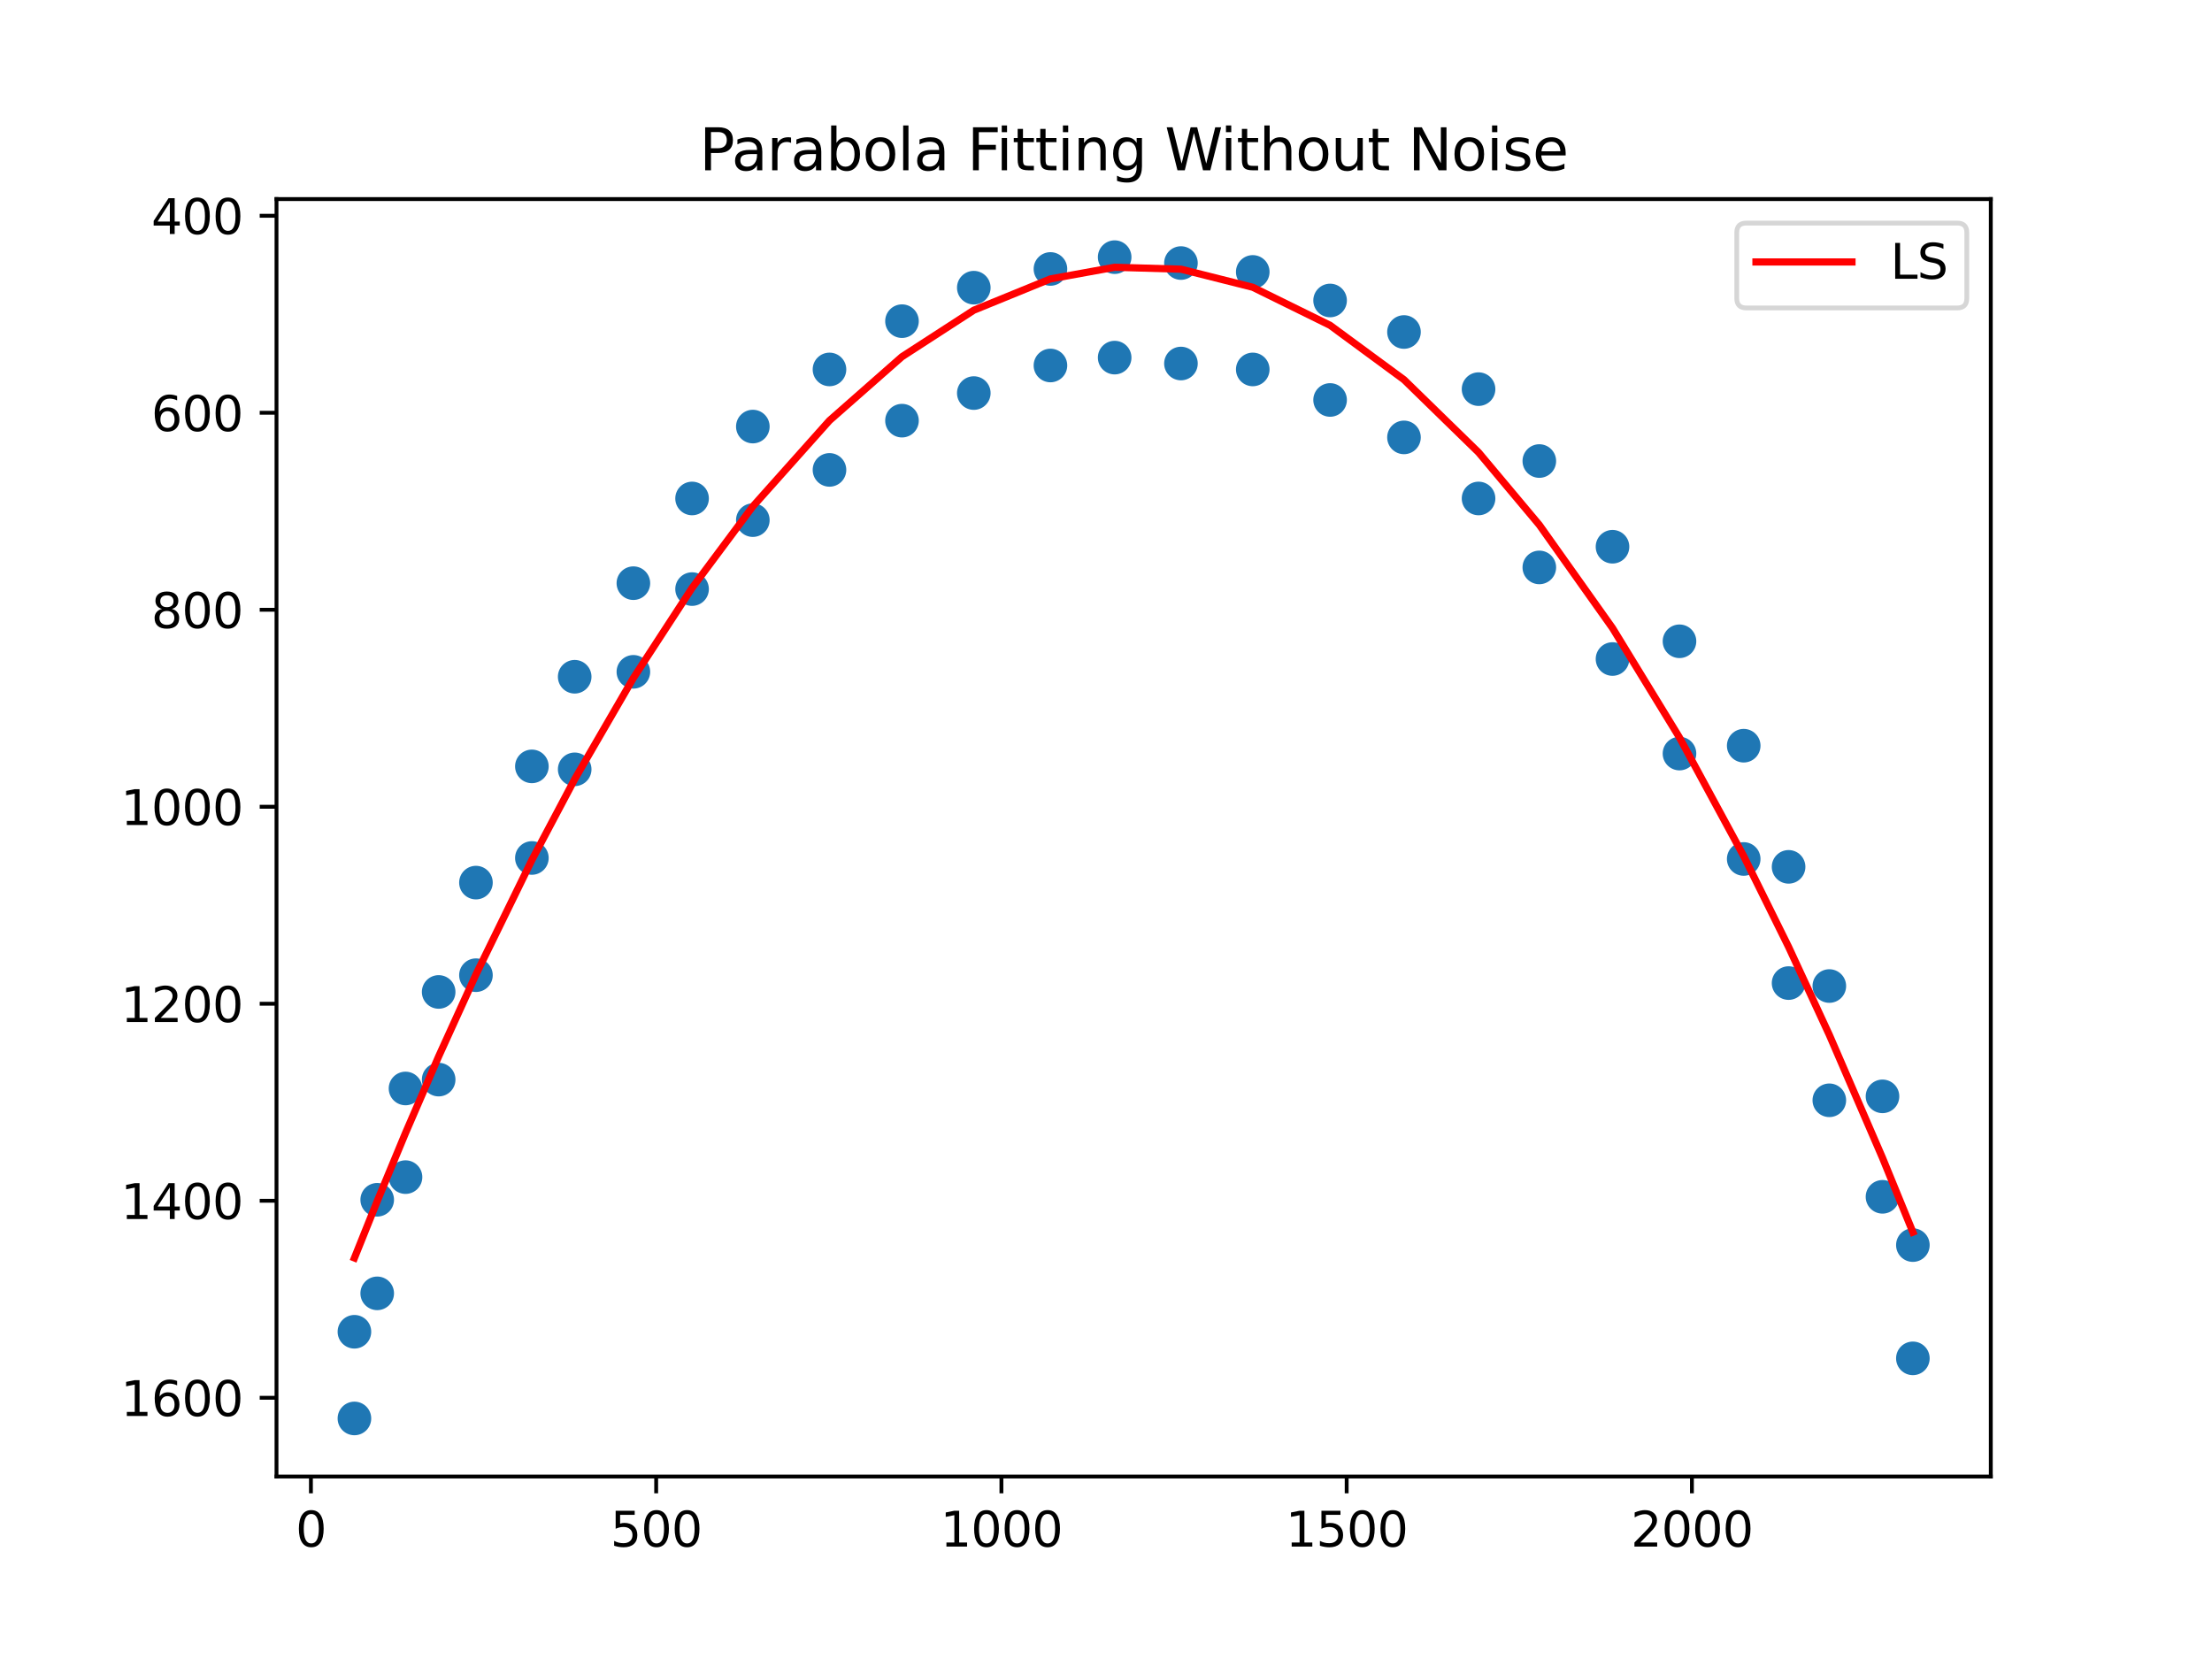 <?xml version="1.0" encoding="utf-8" standalone="no"?>
<!DOCTYPE svg PUBLIC "-//W3C//DTD SVG 1.1//EN"
  "http://www.w3.org/Graphics/SVG/1.1/DTD/svg11.dtd">
<svg height="345.6pt" version="1.1" viewBox="0 0 460.8 345.6" width="460.8pt" xmlns="http://www.w3.org/2000/svg" xmlns:xlink="http://www.w3.org/1999/xlink">
 <defs>
  <style type="text/css">*{stroke-linecap:butt;stroke-linejoin:round;}</style>
 </defs>
 <g id="figure_1">
  <g id="patch_1">
   <path d="M 0 345.6 
L 460.8 345.6 
L 460.8 0 
L 0 0 
z
" style="fill:#ffffff;"/>
  </g>
  <g id="axes_1">
   <g id="patch_2">
    <path d="M 57.6 307.584 
L 414.72 307.584 
L 414.72 41.472 
L 57.6 41.472 
z
" style="fill:#ffffff;"/>
   </g>
   <g id="PathCollection_1">
    <defs>
     <path d="M 0 3 
C 0.796 3 1.559 2.684 2.121 2.121 
C 2.684 1.559 3 0.796 3 0 
C 3 -0.796 2.684 -1.559 2.121 -2.121 
C 1.559 -2.684 0.796 -3 0 -3 
C -0.796 -3 -1.559 -2.684 -2.121 -2.121 
C -2.684 -1.559 -3 -0.796 -3 0 
C -3 0.796 -2.684 1.559 -2.121 2.121 
C -1.559 2.684 -0.796 3 0 3 
z
" id="mb8db637c2c" style="stroke:#1f77b4;"/>
    </defs>
    <g clip-path="url(#p45f6b26279)">
     <use style="fill:#1f77b4;stroke:#1f77b4;" x="73.833" xlink:href="#mb8db637c2c" y="277.431"/>
     <use style="fill:#1f77b4;stroke:#1f77b4;" x="73.833" xlink:href="#mb8db637c2c" y="295.488"/>
     <use style="fill:#1f77b4;stroke:#1f77b4;" x="78.58" xlink:href="#mb8db637c2c" y="249.936"/>
     <use style="fill:#1f77b4;stroke:#1f77b4;" x="78.58" xlink:href="#mb8db637c2c" y="269.429"/>
     <use style="fill:#1f77b4;stroke:#1f77b4;" x="84.477" xlink:href="#mb8db637c2c" y="226.749"/>
     <use style="fill:#1f77b4;stroke:#1f77b4;" x="84.477" xlink:href="#mb8db637c2c" y="245.216"/>
     <use style="fill:#1f77b4;stroke:#1f77b4;" x="91.382" xlink:href="#mb8db637c2c" y="206.64"/>
     <use style="fill:#1f77b4;stroke:#1f77b4;" x="91.382" xlink:href="#mb8db637c2c" y="224.902"/>
     <use style="fill:#1f77b4;stroke:#1f77b4;" x="99.149" xlink:href="#mb8db637c2c" y="183.864"/>
     <use style="fill:#1f77b4;stroke:#1f77b4;" x="99.149" xlink:href="#mb8db637c2c" y="203.152"/>
     <use style="fill:#1f77b4;stroke:#1f77b4;" x="110.8" xlink:href="#mb8db637c2c" y="159.652"/>
     <use style="fill:#1f77b4;stroke:#1f77b4;" x="110.8" xlink:href="#mb8db637c2c" y="178.734"/>
     <use style="fill:#1f77b4;stroke:#1f77b4;" x="119.719" xlink:href="#mb8db637c2c" y="140.979"/>
     <use style="fill:#1f77b4;stroke:#1f77b4;" x="119.719" xlink:href="#mb8db637c2c" y="160.267"/>
     <use style="fill:#1f77b4;stroke:#1f77b4;" x="131.945" xlink:href="#mb8db637c2c" y="121.486"/>
     <use style="fill:#1f77b4;stroke:#1f77b4;" x="131.945" xlink:href="#mb8db637c2c" y="139.953"/>
     <use style="fill:#1f77b4;stroke:#1f77b4;" x="144.172" xlink:href="#mb8db637c2c" y="103.84"/>
     <use style="fill:#1f77b4;stroke:#1f77b4;" x="144.172" xlink:href="#mb8db637c2c" y="122.717"/>
     <use style="fill:#1f77b4;stroke:#1f77b4;" x="156.83" xlink:href="#mb8db637c2c" y="88.861"/>
     <use style="fill:#1f77b4;stroke:#1f77b4;" x="156.83" xlink:href="#mb8db637c2c" y="108.354"/>
     <use style="fill:#1f77b4;stroke:#1f77b4;" x="172.797" xlink:href="#mb8db637c2c" y="76.96"/>
     <use style="fill:#1f77b4;stroke:#1f77b4;" x="172.797" xlink:href="#mb8db637c2c" y="97.889"/>
     <use style="fill:#1f77b4;stroke:#1f77b4;" x="187.901" xlink:href="#mb8db637c2c" y="66.905"/>
     <use style="fill:#1f77b4;stroke:#1f77b4;" x="187.901" xlink:href="#mb8db637c2c" y="87.63"/>
     <use style="fill:#1f77b4;stroke:#1f77b4;" x="202.86" xlink:href="#mb8db637c2c" y="59.929"/>
     <use style="fill:#1f77b4;stroke:#1f77b4;" x="202.86" xlink:href="#mb8db637c2c" y="81.884"/>
     <use style="fill:#1f77b4;stroke:#1f77b4;" x="218.827" xlink:href="#mb8db637c2c" y="56.03"/>
     <use style="fill:#1f77b4;stroke:#1f77b4;" x="218.827" xlink:href="#mb8db637c2c" y="76.139"/>
     <use style="fill:#1f77b4;stroke:#1f77b4;" x="232.204" xlink:href="#mb8db637c2c" y="53.568"/>
     <use style="fill:#1f77b4;stroke:#1f77b4;" x="232.204" xlink:href="#mb8db637c2c" y="74.497"/>
     <use style="fill:#1f77b4;stroke:#1f77b4;" x="246.013" xlink:href="#mb8db637c2c" y="54.799"/>
     <use style="fill:#1f77b4;stroke:#1f77b4;" x="246.013" xlink:href="#mb8db637c2c" y="75.729"/>
     <use style="fill:#1f77b4;stroke:#1f77b4;" x="260.973" xlink:href="#mb8db637c2c" y="56.646"/>
     <use style="fill:#1f77b4;stroke:#1f77b4;" x="260.973" xlink:href="#mb8db637c2c" y="76.96"/>
     <use style="fill:#1f77b4;stroke:#1f77b4;" x="277.083" xlink:href="#mb8db637c2c" y="62.596"/>
     <use style="fill:#1f77b4;stroke:#1f77b4;" x="277.083" xlink:href="#mb8db637c2c" y="83.321"/>
     <use style="fill:#1f77b4;stroke:#1f77b4;" x="292.475" xlink:href="#mb8db637c2c" y="69.163"/>
     <use style="fill:#1f77b4;stroke:#1f77b4;" x="292.475" xlink:href="#mb8db637c2c" y="91.118"/>
     <use style="fill:#1f77b4;stroke:#1f77b4;" x="308.01" xlink:href="#mb8db637c2c" y="81.064"/>
     <use style="fill:#1f77b4;stroke:#1f77b4;" x="308.01" xlink:href="#mb8db637c2c" y="103.84"/>
     <use style="fill:#1f77b4;stroke:#1f77b4;" x="320.668" xlink:href="#mb8db637c2c" y="96.043"/>
     <use style="fill:#1f77b4;stroke:#1f77b4;" x="320.668" xlink:href="#mb8db637c2c" y="118.203"/>
     <use style="fill:#1f77b4;stroke:#1f77b4;" x="335.915" xlink:href="#mb8db637c2c" y="113.894"/>
     <use style="fill:#1f77b4;stroke:#1f77b4;" x="335.915" xlink:href="#mb8db637c2c" y="137.286"/>
     <use style="fill:#1f77b4;stroke:#1f77b4;" x="349.868" xlink:href="#mb8db637c2c" y="133.592"/>
     <use style="fill:#1f77b4;stroke:#1f77b4;" x="349.868" xlink:href="#mb8db637c2c" y="156.984"/>
     <use style="fill:#1f77b4;stroke:#1f77b4;" x="363.246" xlink:href="#mb8db637c2c" y="155.343"/>
     <use style="fill:#1f77b4;stroke:#1f77b4;" x="363.246" xlink:href="#mb8db637c2c" y="178.94"/>
     <use style="fill:#1f77b4;stroke:#1f77b4;" x="372.595" xlink:href="#mb8db637c2c" y="180.581"/>
     <use style="fill:#1f77b4;stroke:#1f77b4;" x="372.595" xlink:href="#mb8db637c2c" y="204.794"/>
     <use style="fill:#1f77b4;stroke:#1f77b4;" x="381.082" xlink:href="#mb8db637c2c" y="205.409"/>
     <use style="fill:#1f77b4;stroke:#1f77b4;" x="381.082" xlink:href="#mb8db637c2c" y="229.211"/>
     <use style="fill:#1f77b4;stroke:#1f77b4;" x="392.158" xlink:href="#mb8db637c2c" y="228.391"/>
     <use style="fill:#1f77b4;stroke:#1f77b4;" x="392.158" xlink:href="#mb8db637c2c" y="249.32"/>
     <use style="fill:#1f77b4;stroke:#1f77b4;" x="398.487" xlink:href="#mb8db637c2c" y="259.374"/>
     <use style="fill:#1f77b4;stroke:#1f77b4;" x="398.487" xlink:href="#mb8db637c2c" y="282.971"/>
    </g>
   </g>
   <g id="matplotlib.axis_1">
    <g id="xtick_1">
     <g id="line2d_1">
      <defs>
       <path d="M 0 0 
L 0 3.5 
" id="mbeae306e75" style="stroke:#000000;stroke-width:0.8;"/>
      </defs>
      <g>
       <use style="stroke:#000000;stroke-width:0.8;" x="64.771" xlink:href="#mbeae306e75" y="307.584"/>
      </g>
     </g>
     <g id="text_1">
      <!-- 0 -->
      <g transform="translate(61.589 322.182)scale(0.1 -0.1)">
       <defs>
        <path d="M 2034 4250 
Q 1547 4250 1301 3770 
Q 1056 3291 1056 2328 
Q 1056 1369 1301 889 
Q 1547 409 2034 409 
Q 2525 409 2770 889 
Q 3016 1369 3016 2328 
Q 3016 3291 2770 3770 
Q 2525 4250 2034 4250 
z
M 2034 4750 
Q 2819 4750 3233 4129 
Q 3647 3509 3647 2328 
Q 3647 1150 3233 529 
Q 2819 -91 2034 -91 
Q 1250 -91 836 529 
Q 422 1150 422 2328 
Q 422 3509 836 4129 
Q 1250 4750 2034 4750 
z
" id="DejaVuSans-30" transform="scale(0.016)"/>
       </defs>
       <use xlink:href="#DejaVuSans-30"/>
      </g>
     </g>
    </g>
    <g id="xtick_2">
     <g id="line2d_2">
      <g>
       <use style="stroke:#000000;stroke-width:0.8;" x="136.692" xlink:href="#mbeae306e75" y="307.584"/>
      </g>
     </g>
     <g id="text_2">
      <!-- 500 -->
      <g transform="translate(127.149 322.182)scale(0.1 -0.1)">
       <defs>
        <path d="M 691 4666 
L 3169 4666 
L 3169 4134 
L 1269 4134 
L 1269 2991 
Q 1406 3038 1543 3061 
Q 1681 3084 1819 3084 
Q 2600 3084 3056 2656 
Q 3513 2228 3513 1497 
Q 3513 744 3044 326 
Q 2575 -91 1722 -91 
Q 1428 -91 1123 -41 
Q 819 9 494 109 
L 494 744 
Q 775 591 1075 516 
Q 1375 441 1709 441 
Q 2250 441 2565 725 
Q 2881 1009 2881 1497 
Q 2881 1984 2565 2268 
Q 2250 2553 1709 2553 
Q 1456 2553 1204 2497 
Q 953 2441 691 2322 
L 691 4666 
z
" id="DejaVuSans-35" transform="scale(0.016)"/>
       </defs>
       <use xlink:href="#DejaVuSans-35"/>
       <use x="63.623" xlink:href="#DejaVuSans-30"/>
       <use x="127.246" xlink:href="#DejaVuSans-30"/>
      </g>
     </g>
    </g>
    <g id="xtick_3">
     <g id="line2d_3">
      <g>
       <use style="stroke:#000000;stroke-width:0.8;" x="208.614" xlink:href="#mbeae306e75" y="307.584"/>
      </g>
     </g>
     <g id="text_3">
      <!-- 1000 -->
      <g transform="translate(195.889 322.182)scale(0.1 -0.1)">
       <defs>
        <path d="M 794 531 
L 1825 531 
L 1825 4091 
L 703 3866 
L 703 4441 
L 1819 4666 
L 2450 4666 
L 2450 531 
L 3481 531 
L 3481 0 
L 794 0 
L 794 531 
z
" id="DejaVuSans-31" transform="scale(0.016)"/>
       </defs>
       <use xlink:href="#DejaVuSans-31"/>
       <use x="63.623" xlink:href="#DejaVuSans-30"/>
       <use x="127.246" xlink:href="#DejaVuSans-30"/>
       <use x="190.869" xlink:href="#DejaVuSans-30"/>
      </g>
     </g>
    </g>
    <g id="xtick_4">
     <g id="line2d_4">
      <g>
       <use style="stroke:#000000;stroke-width:0.8;" x="280.536" xlink:href="#mbeae306e75" y="307.584"/>
      </g>
     </g>
     <g id="text_4">
      <!-- 1500 -->
      <g transform="translate(267.811 322.182)scale(0.1 -0.1)">
       <use xlink:href="#DejaVuSans-31"/>
       <use x="63.623" xlink:href="#DejaVuSans-35"/>
       <use x="127.246" xlink:href="#DejaVuSans-30"/>
       <use x="190.869" xlink:href="#DejaVuSans-30"/>
      </g>
     </g>
    </g>
    <g id="xtick_5">
     <g id="line2d_5">
      <g>
       <use style="stroke:#000000;stroke-width:0.8;" x="352.457" xlink:href="#mbeae306e75" y="307.584"/>
      </g>
     </g>
     <g id="text_5">
      <!-- 2000 -->
      <g transform="translate(339.732 322.182)scale(0.1 -0.1)">
       <defs>
        <path d="M 1228 531 
L 3431 531 
L 3431 0 
L 469 0 
L 469 531 
Q 828 903 1448 1529 
Q 2069 2156 2228 2338 
Q 2531 2678 2651 2914 
Q 2772 3150 2772 3378 
Q 2772 3750 2511 3984 
Q 2250 4219 1831 4219 
Q 1534 4219 1204 4116 
Q 875 4013 500 3803 
L 500 4441 
Q 881 4594 1212 4672 
Q 1544 4750 1819 4750 
Q 2544 4750 2975 4387 
Q 3406 4025 3406 3419 
Q 3406 3131 3298 2873 
Q 3191 2616 2906 2266 
Q 2828 2175 2409 1742 
Q 1991 1309 1228 531 
z
" id="DejaVuSans-32" transform="scale(0.016)"/>
       </defs>
       <use xlink:href="#DejaVuSans-32"/>
       <use x="63.623" xlink:href="#DejaVuSans-30"/>
       <use x="127.246" xlink:href="#DejaVuSans-30"/>
       <use x="190.869" xlink:href="#DejaVuSans-30"/>
      </g>
     </g>
    </g>
   </g>
   <g id="matplotlib.axis_2">
    <g id="ytick_1">
     <g id="line2d_6">
      <defs>
       <path d="M 0 0 
L -3.5 0 
" id="mca5a4c7568" style="stroke:#000000;stroke-width:0.8;"/>
      </defs>
      <g>
       <use style="stroke:#000000;stroke-width:0.8;" x="57.6" xlink:href="#mca5a4c7568" y="44.95"/>
      </g>
     </g>
     <g id="text_6">
      <!-- 400 -->
      <g transform="translate(31.512 48.749)scale(0.1 -0.1)">
       <defs>
        <path d="M 2419 4116 
L 825 1625 
L 2419 1625 
L 2419 4116 
z
M 2253 4666 
L 3047 4666 
L 3047 1625 
L 3713 1625 
L 3713 1100 
L 3047 1100 
L 3047 0 
L 2419 0 
L 2419 1100 
L 313 1100 
L 313 1709 
L 2253 4666 
z
" id="DejaVuSans-34" transform="scale(0.016)"/>
       </defs>
       <use xlink:href="#DejaVuSans-34"/>
       <use x="63.623" xlink:href="#DejaVuSans-30"/>
       <use x="127.246" xlink:href="#DejaVuSans-30"/>
      </g>
     </g>
    </g>
    <g id="ytick_2">
     <g id="line2d_7">
      <g>
       <use style="stroke:#000000;stroke-width:0.8;" x="57.6" xlink:href="#mca5a4c7568" y="85.988"/>
      </g>
     </g>
     <g id="text_7">
      <!-- 600 -->
      <g transform="translate(31.512 89.787)scale(0.1 -0.1)">
       <defs>
        <path d="M 2113 2584 
Q 1688 2584 1439 2293 
Q 1191 2003 1191 1497 
Q 1191 994 1439 701 
Q 1688 409 2113 409 
Q 2538 409 2786 701 
Q 3034 994 3034 1497 
Q 3034 2003 2786 2293 
Q 2538 2584 2113 2584 
z
M 3366 4563 
L 3366 3988 
Q 3128 4100 2886 4159 
Q 2644 4219 2406 4219 
Q 1781 4219 1451 3797 
Q 1122 3375 1075 2522 
Q 1259 2794 1537 2939 
Q 1816 3084 2150 3084 
Q 2853 3084 3261 2657 
Q 3669 2231 3669 1497 
Q 3669 778 3244 343 
Q 2819 -91 2113 -91 
Q 1303 -91 875 529 
Q 447 1150 447 2328 
Q 447 3434 972 4092 
Q 1497 4750 2381 4750 
Q 2619 4750 2861 4703 
Q 3103 4656 3366 4563 
z
" id="DejaVuSans-36" transform="scale(0.016)"/>
       </defs>
       <use xlink:href="#DejaVuSans-36"/>
       <use x="63.623" xlink:href="#DejaVuSans-30"/>
       <use x="127.246" xlink:href="#DejaVuSans-30"/>
      </g>
     </g>
    </g>
    <g id="ytick_3">
     <g id="line2d_8">
      <g>
       <use style="stroke:#000000;stroke-width:0.8;" x="57.6" xlink:href="#mca5a4c7568" y="127.026"/>
      </g>
     </g>
     <g id="text_8">
      <!-- 800 -->
      <g transform="translate(31.512 130.826)scale(0.1 -0.1)">
       <defs>
        <path d="M 2034 2216 
Q 1584 2216 1326 1975 
Q 1069 1734 1069 1313 
Q 1069 891 1326 650 
Q 1584 409 2034 409 
Q 2484 409 2743 651 
Q 3003 894 3003 1313 
Q 3003 1734 2745 1975 
Q 2488 2216 2034 2216 
z
M 1403 2484 
Q 997 2584 770 2862 
Q 544 3141 544 3541 
Q 544 4100 942 4425 
Q 1341 4750 2034 4750 
Q 2731 4750 3128 4425 
Q 3525 4100 3525 3541 
Q 3525 3141 3298 2862 
Q 3072 2584 2669 2484 
Q 3125 2378 3379 2068 
Q 3634 1759 3634 1313 
Q 3634 634 3220 271 
Q 2806 -91 2034 -91 
Q 1263 -91 848 271 
Q 434 634 434 1313 
Q 434 1759 690 2068 
Q 947 2378 1403 2484 
z
M 1172 3481 
Q 1172 3119 1398 2916 
Q 1625 2713 2034 2713 
Q 2441 2713 2670 2916 
Q 2900 3119 2900 3481 
Q 2900 3844 2670 4047 
Q 2441 4250 2034 4250 
Q 1625 4250 1398 4047 
Q 1172 3844 1172 3481 
z
" id="DejaVuSans-38" transform="scale(0.016)"/>
       </defs>
       <use xlink:href="#DejaVuSans-38"/>
       <use x="63.623" xlink:href="#DejaVuSans-30"/>
       <use x="127.246" xlink:href="#DejaVuSans-30"/>
      </g>
     </g>
    </g>
    <g id="ytick_4">
     <g id="line2d_9">
      <g>
       <use style="stroke:#000000;stroke-width:0.8;" x="57.6" xlink:href="#mca5a4c7568" y="168.064"/>
      </g>
     </g>
     <g id="text_9">
      <!-- 1000 -->
      <g transform="translate(25.15 171.864)scale(0.1 -0.1)">
       <use xlink:href="#DejaVuSans-31"/>
       <use x="63.623" xlink:href="#DejaVuSans-30"/>
       <use x="127.246" xlink:href="#DejaVuSans-30"/>
       <use x="190.869" xlink:href="#DejaVuSans-30"/>
      </g>
     </g>
    </g>
    <g id="ytick_5">
     <g id="line2d_10">
      <g>
       <use style="stroke:#000000;stroke-width:0.8;" x="57.6" xlink:href="#mca5a4c7568" y="209.103"/>
      </g>
     </g>
     <g id="text_10">
      <!-- 1200 -->
      <g transform="translate(25.15 212.902)scale(0.1 -0.1)">
       <use xlink:href="#DejaVuSans-31"/>
       <use x="63.623" xlink:href="#DejaVuSans-32"/>
       <use x="127.246" xlink:href="#DejaVuSans-30"/>
       <use x="190.869" xlink:href="#DejaVuSans-30"/>
      </g>
     </g>
    </g>
    <g id="ytick_6">
     <g id="line2d_11">
      <g>
       <use style="stroke:#000000;stroke-width:0.8;" x="57.6" xlink:href="#mca5a4c7568" y="250.141"/>
      </g>
     </g>
     <g id="text_11">
      <!-- 1400 -->
      <g transform="translate(25.15 253.94)scale(0.1 -0.1)">
       <use xlink:href="#DejaVuSans-31"/>
       <use x="63.623" xlink:href="#DejaVuSans-34"/>
       <use x="127.246" xlink:href="#DejaVuSans-30"/>
       <use x="190.869" xlink:href="#DejaVuSans-30"/>
      </g>
     </g>
    </g>
    <g id="ytick_7">
     <g id="line2d_12">
      <g>
       <use style="stroke:#000000;stroke-width:0.8;" x="57.6" xlink:href="#mca5a4c7568" y="291.179"/>
      </g>
     </g>
     <g id="text_12">
      <!-- 1600 -->
      <g transform="translate(25.15 294.978)scale(0.1 -0.1)">
       <use xlink:href="#DejaVuSans-31"/>
       <use x="63.623" xlink:href="#DejaVuSans-36"/>
       <use x="127.246" xlink:href="#DejaVuSans-30"/>
       <use x="190.869" xlink:href="#DejaVuSans-30"/>
      </g>
     </g>
    </g>
   </g>
   <g id="line2d_13">
    <path clip-path="url(#p45f6b26279)" d="M 73.833 262.058 
L 73.833 262.058 
L 78.58 250.23 
L 78.58 250.23 
L 84.477 236.02 
L 84.477 236.02 
L 91.382 220.068 
L 91.382 220.068 
L 99.149 203.004 
L 99.149 203.004 
L 110.8 179.158 
L 110.8 179.158 
L 119.719 162.325 
L 119.719 162.325 
L 131.945 141.248 
L 131.945 141.248 
L 144.172 122.484 
L 144.172 122.484 
L 156.83 105.495 
L 156.83 105.495 
L 172.797 87.603 
L 172.797 87.603 
L 187.901 74.308 
L 187.901 74.308 
L 202.86 64.62 
L 202.86 64.62 
L 218.827 58.101 
L 218.827 58.101 
L 232.204 55.676 
L 232.204 55.676 
L 246.013 56.077 
L 246.013 56.077 
L 260.973 59.842 
L 260.973 59.842 
L 277.083 67.769 
L 277.083 67.769 
L 292.475 79.094 
L 292.475 79.094 
L 308.01 94.243 
L 308.01 94.243 
L 320.668 109.347 
L 320.668 109.347 
L 335.915 130.833 
L 335.915 130.833 
L 349.868 153.647 
L 349.868 153.647 
L 363.246 178.349 
L 363.246 178.349 
L 372.595 197.258 
L 372.595 197.258 
L 381.082 215.593 
L 381.082 215.593 
L 392.158 241.198 
L 392.158 241.198 
L 398.487 256.682 
L 398.487 256.682 
" style="fill:none;stroke:#ff0000;stroke-linecap:square;stroke-width:1.5;"/>
   </g>
   <g id="patch_3">
    <path d="M 57.6 307.584 
L 57.6 41.472 
" style="fill:none;stroke:#000000;stroke-linecap:square;stroke-linejoin:miter;stroke-width:0.8;"/>
   </g>
   <g id="patch_4">
    <path d="M 414.72 307.584 
L 414.72 41.472 
" style="fill:none;stroke:#000000;stroke-linecap:square;stroke-linejoin:miter;stroke-width:0.8;"/>
   </g>
   <g id="patch_5">
    <path d="M 57.6 307.584 
L 414.72 307.584 
" style="fill:none;stroke:#000000;stroke-linecap:square;stroke-linejoin:miter;stroke-width:0.8;"/>
   </g>
   <g id="patch_6">
    <path d="M 57.6 41.472 
L 414.72 41.472 
" style="fill:none;stroke:#000000;stroke-linecap:square;stroke-linejoin:miter;stroke-width:0.8;"/>
   </g>
   <g id="text_13">
    <!-- Parabola Fitting Without Noise -->
    <g transform="translate(145.692 35.472)scale(0.12 -0.12)">
     <defs>
      <path d="M 1259 4147 
L 1259 2394 
L 2053 2394 
Q 2494 2394 2734 2622 
Q 2975 2850 2975 3272 
Q 2975 3691 2734 3919 
Q 2494 4147 2053 4147 
L 1259 4147 
z
M 628 4666 
L 2053 4666 
Q 2838 4666 3239 4311 
Q 3641 3956 3641 3272 
Q 3641 2581 3239 2228 
Q 2838 1875 2053 1875 
L 1259 1875 
L 1259 0 
L 628 0 
L 628 4666 
z
" id="DejaVuSans-50" transform="scale(0.016)"/>
      <path d="M 2194 1759 
Q 1497 1759 1228 1600 
Q 959 1441 959 1056 
Q 959 750 1161 570 
Q 1363 391 1709 391 
Q 2188 391 2477 730 
Q 2766 1069 2766 1631 
L 2766 1759 
L 2194 1759 
z
M 3341 1997 
L 3341 0 
L 2766 0 
L 2766 531 
Q 2569 213 2275 61 
Q 1981 -91 1556 -91 
Q 1019 -91 701 211 
Q 384 513 384 1019 
Q 384 1609 779 1909 
Q 1175 2209 1959 2209 
L 2766 2209 
L 2766 2266 
Q 2766 2663 2505 2880 
Q 2244 3097 1772 3097 
Q 1472 3097 1187 3025 
Q 903 2953 641 2809 
L 641 3341 
Q 956 3463 1253 3523 
Q 1550 3584 1831 3584 
Q 2591 3584 2966 3190 
Q 3341 2797 3341 1997 
z
" id="DejaVuSans-61" transform="scale(0.016)"/>
      <path d="M 2631 2963 
Q 2534 3019 2420 3045 
Q 2306 3072 2169 3072 
Q 1681 3072 1420 2755 
Q 1159 2438 1159 1844 
L 1159 0 
L 581 0 
L 581 3500 
L 1159 3500 
L 1159 2956 
Q 1341 3275 1631 3429 
Q 1922 3584 2338 3584 
Q 2397 3584 2469 3576 
Q 2541 3569 2628 3553 
L 2631 2963 
z
" id="DejaVuSans-72" transform="scale(0.016)"/>
      <path d="M 3116 1747 
Q 3116 2381 2855 2742 
Q 2594 3103 2138 3103 
Q 1681 3103 1420 2742 
Q 1159 2381 1159 1747 
Q 1159 1113 1420 752 
Q 1681 391 2138 391 
Q 2594 391 2855 752 
Q 3116 1113 3116 1747 
z
M 1159 2969 
Q 1341 3281 1617 3432 
Q 1894 3584 2278 3584 
Q 2916 3584 3314 3078 
Q 3713 2572 3713 1747 
Q 3713 922 3314 415 
Q 2916 -91 2278 -91 
Q 1894 -91 1617 61 
Q 1341 213 1159 525 
L 1159 0 
L 581 0 
L 581 4863 
L 1159 4863 
L 1159 2969 
z
" id="DejaVuSans-62" transform="scale(0.016)"/>
      <path d="M 1959 3097 
Q 1497 3097 1228 2736 
Q 959 2375 959 1747 
Q 959 1119 1226 758 
Q 1494 397 1959 397 
Q 2419 397 2687 759 
Q 2956 1122 2956 1747 
Q 2956 2369 2687 2733 
Q 2419 3097 1959 3097 
z
M 1959 3584 
Q 2709 3584 3137 3096 
Q 3566 2609 3566 1747 
Q 3566 888 3137 398 
Q 2709 -91 1959 -91 
Q 1206 -91 779 398 
Q 353 888 353 1747 
Q 353 2609 779 3096 
Q 1206 3584 1959 3584 
z
" id="DejaVuSans-6f" transform="scale(0.016)"/>
      <path d="M 603 4863 
L 1178 4863 
L 1178 0 
L 603 0 
L 603 4863 
z
" id="DejaVuSans-6c" transform="scale(0.016)"/>
      <path id="DejaVuSans-20" transform="scale(0.016)"/>
      <path d="M 628 4666 
L 3309 4666 
L 3309 4134 
L 1259 4134 
L 1259 2759 
L 3109 2759 
L 3109 2228 
L 1259 2228 
L 1259 0 
L 628 0 
L 628 4666 
z
" id="DejaVuSans-46" transform="scale(0.016)"/>
      <path d="M 603 3500 
L 1178 3500 
L 1178 0 
L 603 0 
L 603 3500 
z
M 603 4863 
L 1178 4863 
L 1178 4134 
L 603 4134 
L 603 4863 
z
" id="DejaVuSans-69" transform="scale(0.016)"/>
      <path d="M 1172 4494 
L 1172 3500 
L 2356 3500 
L 2356 3053 
L 1172 3053 
L 1172 1153 
Q 1172 725 1289 603 
Q 1406 481 1766 481 
L 2356 481 
L 2356 0 
L 1766 0 
Q 1100 0 847 248 
Q 594 497 594 1153 
L 594 3053 
L 172 3053 
L 172 3500 
L 594 3500 
L 594 4494 
L 1172 4494 
z
" id="DejaVuSans-74" transform="scale(0.016)"/>
      <path d="M 3513 2113 
L 3513 0 
L 2938 0 
L 2938 2094 
Q 2938 2591 2744 2837 
Q 2550 3084 2163 3084 
Q 1697 3084 1428 2787 
Q 1159 2491 1159 1978 
L 1159 0 
L 581 0 
L 581 3500 
L 1159 3500 
L 1159 2956 
Q 1366 3272 1645 3428 
Q 1925 3584 2291 3584 
Q 2894 3584 3203 3211 
Q 3513 2838 3513 2113 
z
" id="DejaVuSans-6e" transform="scale(0.016)"/>
      <path d="M 2906 1791 
Q 2906 2416 2648 2759 
Q 2391 3103 1925 3103 
Q 1463 3103 1205 2759 
Q 947 2416 947 1791 
Q 947 1169 1205 825 
Q 1463 481 1925 481 
Q 2391 481 2648 825 
Q 2906 1169 2906 1791 
z
M 3481 434 
Q 3481 -459 3084 -895 
Q 2688 -1331 1869 -1331 
Q 1566 -1331 1297 -1286 
Q 1028 -1241 775 -1147 
L 775 -588 
Q 1028 -725 1275 -790 
Q 1522 -856 1778 -856 
Q 2344 -856 2625 -561 
Q 2906 -266 2906 331 
L 2906 616 
Q 2728 306 2450 153 
Q 2172 0 1784 0 
Q 1141 0 747 490 
Q 353 981 353 1791 
Q 353 2603 747 3093 
Q 1141 3584 1784 3584 
Q 2172 3584 2450 3431 
Q 2728 3278 2906 2969 
L 2906 3500 
L 3481 3500 
L 3481 434 
z
" id="DejaVuSans-67" transform="scale(0.016)"/>
      <path d="M 213 4666 
L 850 4666 
L 1831 722 
L 2809 4666 
L 3519 4666 
L 4500 722 
L 5478 4666 
L 6119 4666 
L 4947 0 
L 4153 0 
L 3169 4050 
L 2175 0 
L 1381 0 
L 213 4666 
z
" id="DejaVuSans-57" transform="scale(0.016)"/>
      <path d="M 3513 2113 
L 3513 0 
L 2938 0 
L 2938 2094 
Q 2938 2591 2744 2837 
Q 2550 3084 2163 3084 
Q 1697 3084 1428 2787 
Q 1159 2491 1159 1978 
L 1159 0 
L 581 0 
L 581 4863 
L 1159 4863 
L 1159 2956 
Q 1366 3272 1645 3428 
Q 1925 3584 2291 3584 
Q 2894 3584 3203 3211 
Q 3513 2838 3513 2113 
z
" id="DejaVuSans-68" transform="scale(0.016)"/>
      <path d="M 544 1381 
L 544 3500 
L 1119 3500 
L 1119 1403 
Q 1119 906 1312 657 
Q 1506 409 1894 409 
Q 2359 409 2629 706 
Q 2900 1003 2900 1516 
L 2900 3500 
L 3475 3500 
L 3475 0 
L 2900 0 
L 2900 538 
Q 2691 219 2414 64 
Q 2138 -91 1772 -91 
Q 1169 -91 856 284 
Q 544 659 544 1381 
z
M 1991 3584 
L 1991 3584 
z
" id="DejaVuSans-75" transform="scale(0.016)"/>
      <path d="M 628 4666 
L 1478 4666 
L 3547 763 
L 3547 4666 
L 4159 4666 
L 4159 0 
L 3309 0 
L 1241 3903 
L 1241 0 
L 628 0 
L 628 4666 
z
" id="DejaVuSans-4e" transform="scale(0.016)"/>
      <path d="M 2834 3397 
L 2834 2853 
Q 2591 2978 2328 3040 
Q 2066 3103 1784 3103 
Q 1356 3103 1142 2972 
Q 928 2841 928 2578 
Q 928 2378 1081 2264 
Q 1234 2150 1697 2047 
L 1894 2003 
Q 2506 1872 2764 1633 
Q 3022 1394 3022 966 
Q 3022 478 2636 193 
Q 2250 -91 1575 -91 
Q 1294 -91 989 -36 
Q 684 19 347 128 
L 347 722 
Q 666 556 975 473 
Q 1284 391 1588 391 
Q 1994 391 2212 530 
Q 2431 669 2431 922 
Q 2431 1156 2273 1281 
Q 2116 1406 1581 1522 
L 1381 1569 
Q 847 1681 609 1914 
Q 372 2147 372 2553 
Q 372 3047 722 3315 
Q 1072 3584 1716 3584 
Q 2034 3584 2315 3537 
Q 2597 3491 2834 3397 
z
" id="DejaVuSans-73" transform="scale(0.016)"/>
      <path d="M 3597 1894 
L 3597 1613 
L 953 1613 
Q 991 1019 1311 708 
Q 1631 397 2203 397 
Q 2534 397 2845 478 
Q 3156 559 3463 722 
L 3463 178 
Q 3153 47 2828 -22 
Q 2503 -91 2169 -91 
Q 1331 -91 842 396 
Q 353 884 353 1716 
Q 353 2575 817 3079 
Q 1281 3584 2069 3584 
Q 2775 3584 3186 3129 
Q 3597 2675 3597 1894 
z
M 3022 2063 
Q 3016 2534 2758 2815 
Q 2500 3097 2075 3097 
Q 1594 3097 1305 2825 
Q 1016 2553 972 2059 
L 3022 2063 
z
" id="DejaVuSans-65" transform="scale(0.016)"/>
     </defs>
     <use xlink:href="#DejaVuSans-50"/>
     <use x="55.803" xlink:href="#DejaVuSans-61"/>
     <use x="117.082" xlink:href="#DejaVuSans-72"/>
     <use x="158.195" xlink:href="#DejaVuSans-61"/>
     <use x="219.475" xlink:href="#DejaVuSans-62"/>
     <use x="282.951" xlink:href="#DejaVuSans-6f"/>
     <use x="344.133" xlink:href="#DejaVuSans-6c"/>
     <use x="371.916" xlink:href="#DejaVuSans-61"/>
     <use x="433.195" xlink:href="#DejaVuSans-20"/>
     <use x="464.982" xlink:href="#DejaVuSans-46"/>
     <use x="515.252" xlink:href="#DejaVuSans-69"/>
     <use x="543.035" xlink:href="#DejaVuSans-74"/>
     <use x="582.244" xlink:href="#DejaVuSans-74"/>
     <use x="621.453" xlink:href="#DejaVuSans-69"/>
     <use x="649.236" xlink:href="#DejaVuSans-6e"/>
     <use x="712.615" xlink:href="#DejaVuSans-67"/>
     <use x="776.092" xlink:href="#DejaVuSans-20"/>
     <use x="807.879" xlink:href="#DejaVuSans-57"/>
     <use x="904.506" xlink:href="#DejaVuSans-69"/>
     <use x="932.289" xlink:href="#DejaVuSans-74"/>
     <use x="971.498" xlink:href="#DejaVuSans-68"/>
     <use x="1034.877" xlink:href="#DejaVuSans-6f"/>
     <use x="1096.059" xlink:href="#DejaVuSans-75"/>
     <use x="1159.438" xlink:href="#DejaVuSans-74"/>
     <use x="1198.646" xlink:href="#DejaVuSans-20"/>
     <use x="1230.434" xlink:href="#DejaVuSans-4e"/>
     <use x="1305.238" xlink:href="#DejaVuSans-6f"/>
     <use x="1366.42" xlink:href="#DejaVuSans-69"/>
     <use x="1394.203" xlink:href="#DejaVuSans-73"/>
     <use x="1446.303" xlink:href="#DejaVuSans-65"/>
    </g>
   </g>
   <g id="legend_1">
    <g id="patch_7">
     <path d="M 363.8 64.15 
L 407.72 64.15 
Q 409.72 64.15 409.72 62.15 
L 409.72 48.472 
Q 409.72 46.472 407.72 46.472 
L 363.8 46.472 
Q 361.8 46.472 361.8 48.472 
L 361.8 62.15 
Q 361.8 64.15 363.8 64.15 
z
" style="fill:#ffffff;opacity:0.8;stroke:#cccccc;stroke-linejoin:miter;"/>
    </g>
    <g id="line2d_14">
     <path d="M 365.8 54.57 
L 385.8 54.57 
" style="fill:none;stroke:#ff0000;stroke-linecap:square;stroke-width:1.5;"/>
    </g>
    <g id="line2d_15"/>
    <g id="text_14">
     <!-- LS -->
     <g transform="translate(393.8 58.07)scale(0.1 -0.1)">
      <defs>
       <path d="M 628 4666 
L 1259 4666 
L 1259 531 
L 3531 531 
L 3531 0 
L 628 0 
L 628 4666 
z
" id="DejaVuSans-4c" transform="scale(0.016)"/>
       <path d="M 3425 4513 
L 3425 3897 
Q 3066 4069 2747 4153 
Q 2428 4238 2131 4238 
Q 1616 4238 1336 4038 
Q 1056 3838 1056 3469 
Q 1056 3159 1242 3001 
Q 1428 2844 1947 2747 
L 2328 2669 
Q 3034 2534 3370 2195 
Q 3706 1856 3706 1288 
Q 3706 609 3251 259 
Q 2797 -91 1919 -91 
Q 1588 -91 1214 -16 
Q 841 59 441 206 
L 441 856 
Q 825 641 1194 531 
Q 1563 422 1919 422 
Q 2459 422 2753 634 
Q 3047 847 3047 1241 
Q 3047 1584 2836 1778 
Q 2625 1972 2144 2069 
L 1759 2144 
Q 1053 2284 737 2584 
Q 422 2884 422 3419 
Q 422 4038 858 4394 
Q 1294 4750 2059 4750 
Q 2388 4750 2728 4690 
Q 3069 4631 3425 4513 
z
" id="DejaVuSans-53" transform="scale(0.016)"/>
      </defs>
      <use xlink:href="#DejaVuSans-4c"/>
      <use x="55.713" xlink:href="#DejaVuSans-53"/>
     </g>
    </g>
   </g>
  </g>
 </g>
 <defs>
  <clipPath id="p45f6b26279">
   <rect height="266.112" width="357.12" x="57.6" y="41.472"/>
  </clipPath>
 </defs>
</svg>
